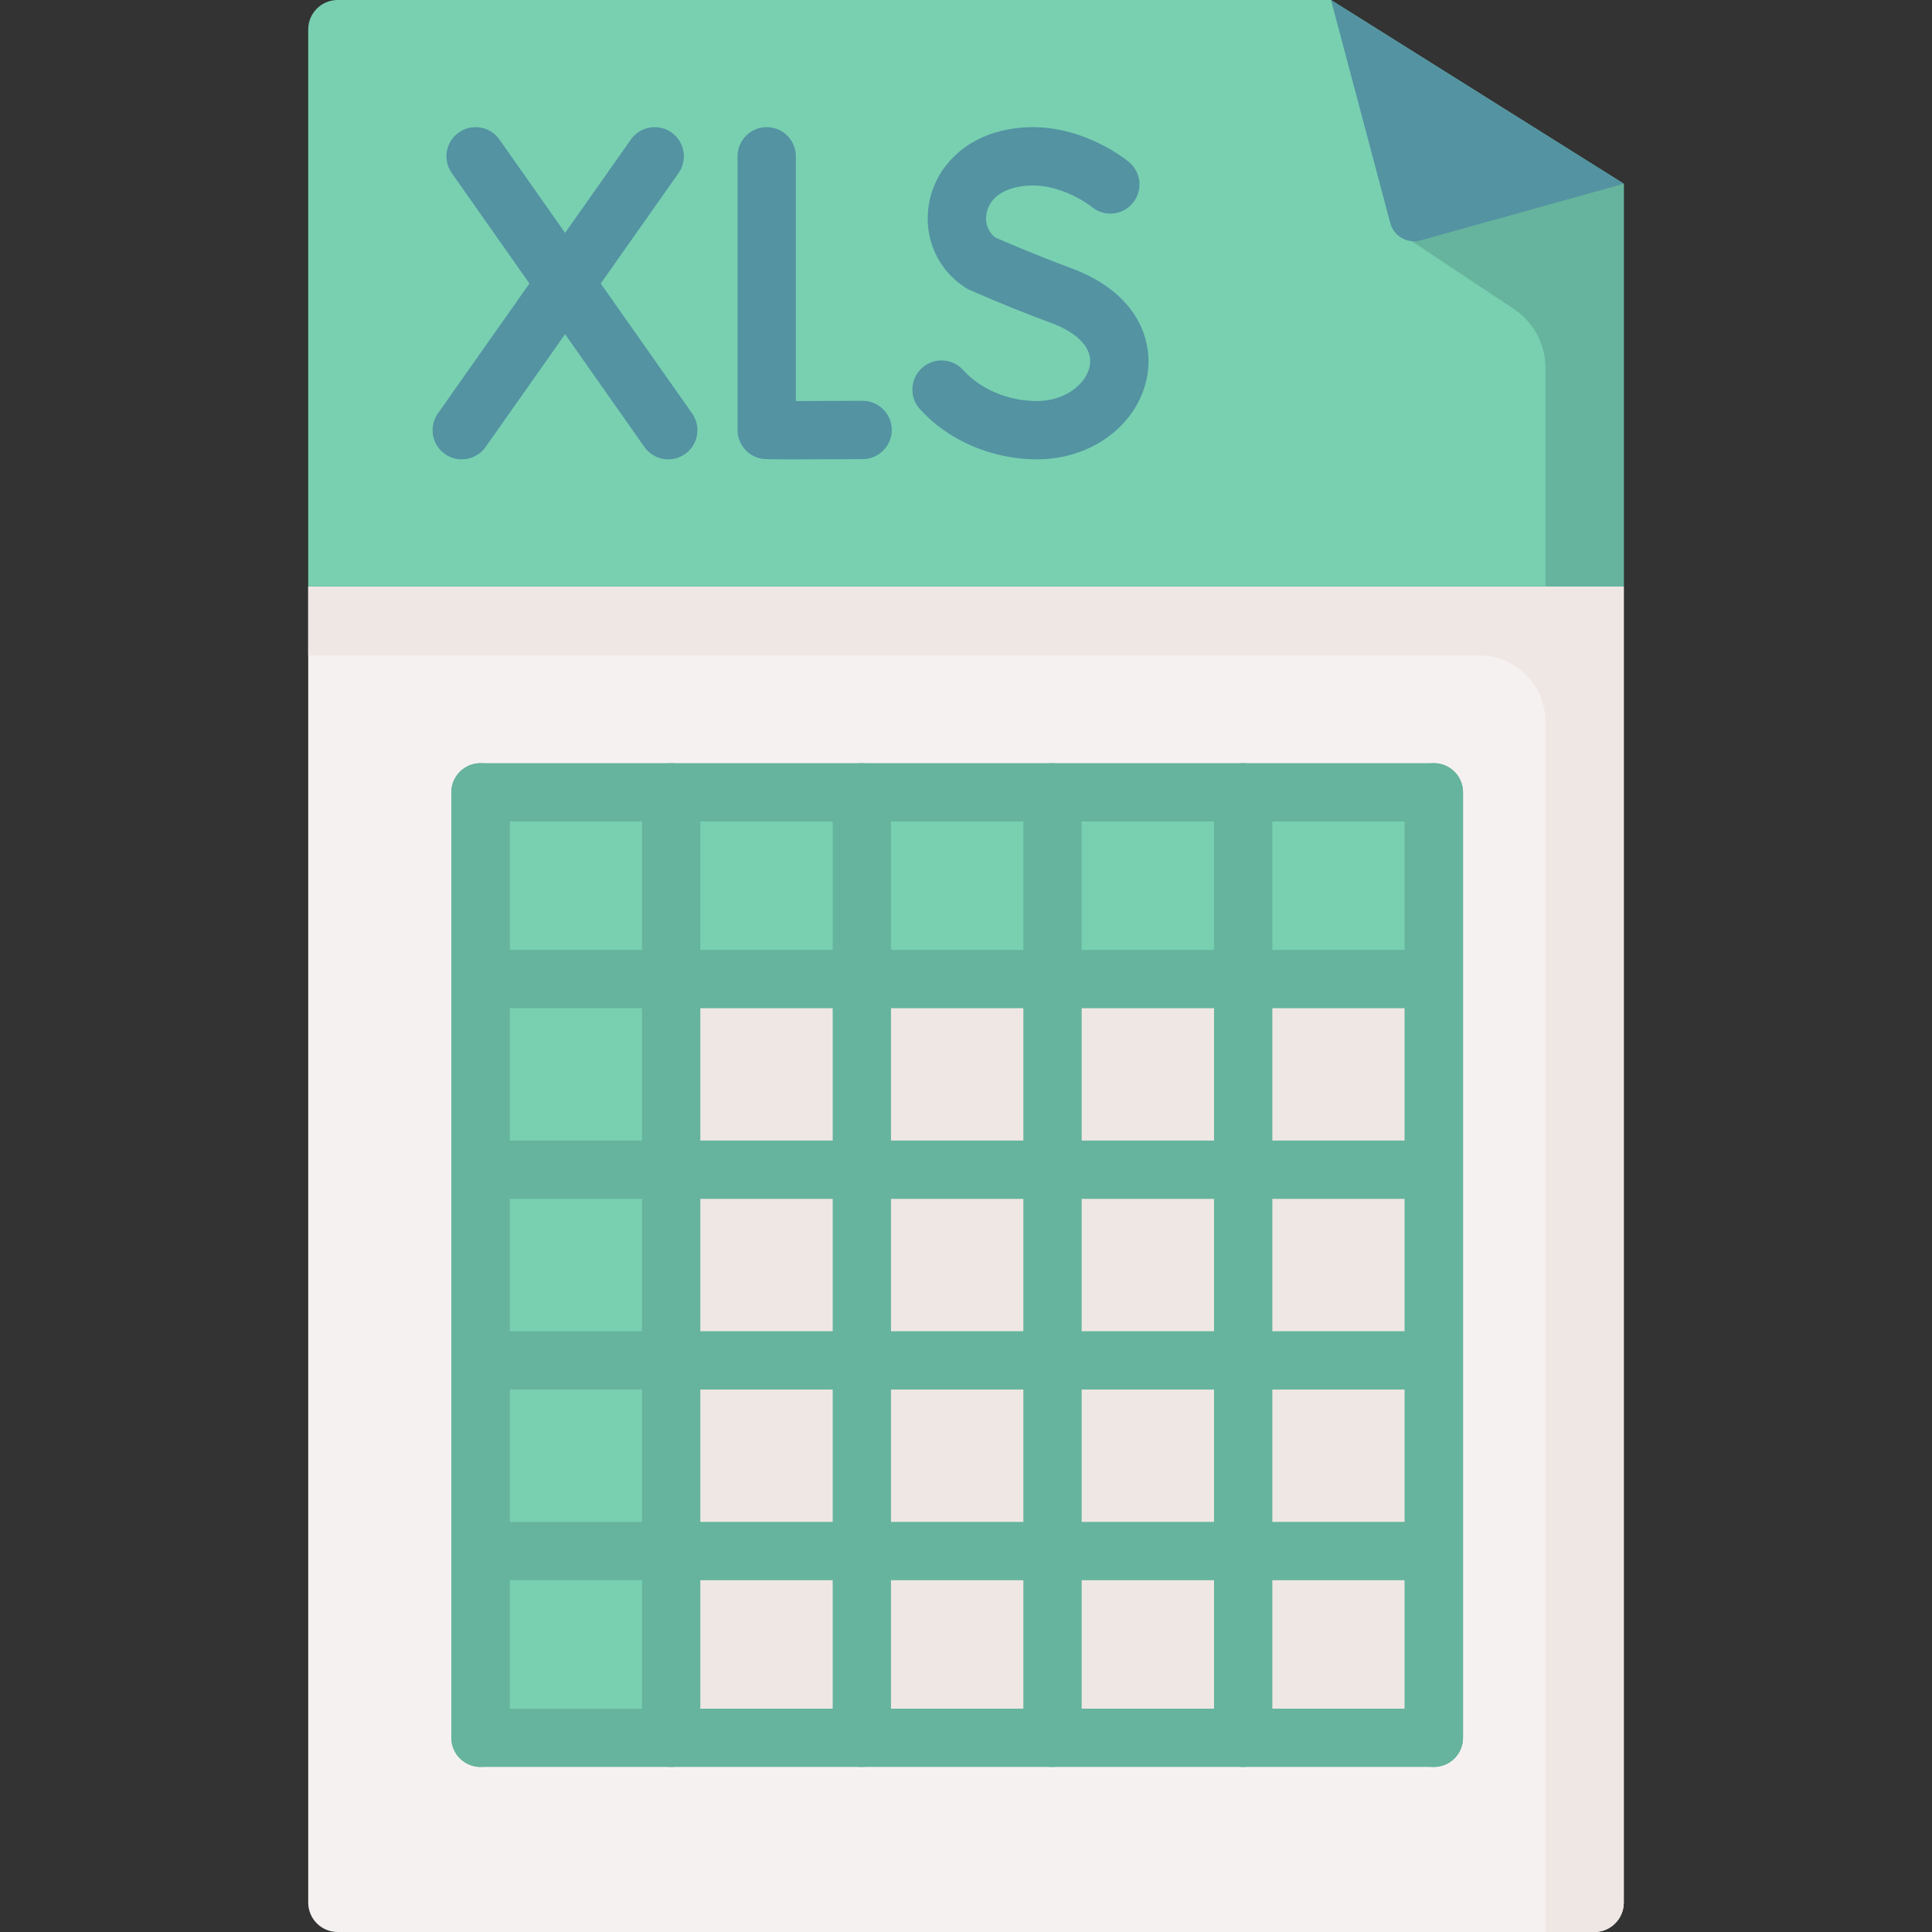 <svg id="Capa_1" enable-background="new 0 0 512 512" height="512" viewBox="0 0 512 512" width="512" xmlns="http://www.w3.org/2000/svg"><rect x="0" y="0" width="512" height="512" fill="#333333" stroke="none"/><g><path d="m422.518 512h-333.036c-4.309 0-7.802-3.493-7.802-7.802v-348.77h348.64v348.77c0 4.309-3.493 7.802-7.802 7.802z" fill="#f6f1f1"/><path d="m81.68 155.428v18.284h310.353c9.676 0 17.52 7.844 17.52 17.52v320.768h12.965c4.309 0 7.802-3.493 7.802-7.802v-348.77z" fill="#efe7e4"/><path d="m352.731 0h-263.249c-4.309 0-7.802 3.493-7.802 7.802v147.625h348.64v-106.73z" fill="#78d0b1"/><path d="m370.304 61.369 30.893 20.529c5.219 3.468 8.356 9.319 8.356 15.586v57.944h20.767v-106.731z" fill="#66b49d"/><path d="m352.731 0 15.701 59.105c.932 3.507 4.549 5.576 8.044 4.602l53.845-15.01z" fill="#5493a2"/><g><g><g><path d="m210.882 121.737c-7.979 0-8.453-.082-9.007-.177-3.708-.637-6.418-3.853-6.418-7.615v-72.524c0-4.267 3.459-7.726 7.726-7.726s7.726 3.459 7.726 7.726v64.859c4.876-.003 11.495-.027 17.647-.061h.044c4.246 0 7.701 3.431 7.725 7.683.024 4.267-3.417 7.745-7.683 7.77-8.258.046-13.892.065-17.76.065z" fill="#5493a2"/></g></g><g><g><path d="m274.81 121.733c-11.878 0-23.474-4.971-31.02-13.298-2.865-3.162-2.625-8.048.537-10.913 3.16-2.864 8.047-2.626 10.913.537 4.665 5.148 11.981 8.221 19.569 8.221 7.72 0 13.183-4.761 14.005-9.363.804-4.505-2.978-8.653-10.376-11.382-11.215-4.137-21.172-8.569-21.591-8.756-.372-.166-.73-.361-1.071-.584-7.21-4.7-10.925-12.946-9.694-21.518 1.317-9.171 8.044-16.648 17.557-19.514 19.141-5.766 34.922 7.248 35.585 7.805 3.266 2.745 3.688 7.619.943 10.886-2.737 3.257-7.587 3.686-10.853.971-.247-.2-10.263-8.163-21.217-4.866-5.401 1.627-6.497 5.377-6.717 6.913-.348 2.419.551 4.655 2.418 6.082 2.372 1.04 10.858 4.714 19.99 8.082 17.533 6.467 21.952 19.012 20.24 28.596-2.288 12.806-14.576 22.101-29.218 22.101z" fill="#5493a2"/></g></g><g><g><path d="m177.104 121.733c-2.431 0-4.822-1.143-6.326-3.281l-51.061-72.585c-2.456-3.49-1.617-8.31 1.873-10.765 3.494-2.455 8.311-1.615 10.765 1.874l51.061 72.585c2.456 3.49 1.617 8.31-1.873 10.765-1.352.95-2.904 1.407-4.439 1.407z" fill="#5493a2"/></g><g><path d="m122.363 121.733c-1.537 0-3.09-.458-4.443-1.41-3.489-2.458-4.324-7.278-1.866-10.766l51.134-72.585c2.456-3.488 7.275-4.324 10.766-1.867 3.489 2.458 4.324 7.278 1.866 10.766l-51.133 72.585c-1.505 2.136-3.896 3.277-6.324 3.277z" fill="#5493a2"/></g></g></g><g><path d="m127.333 209.973h50.531v250.56h-50.531z" fill="#78d0b1"/><path d="m177.865 209.973h201.077v49.483h-201.077z" fill="#78d0b1"/><path d="m177.865 259.456h202.126v201.077h-202.126z" fill="#efe7e4"/><g><path d="m379.991 468.259h-252.657c-4.268 0-7.726-3.459-7.726-7.726v-250.56c0-4.267 3.459-7.726 7.726-7.726h252.657c4.268 0 7.726 3.459 7.726 7.726v250.56c0 4.267-3.459 7.726-7.726 7.726zm-244.931-15.453h237.204v-235.107h-237.204z" fill="#66b49d"/></g><g><g><path d="m127.334 468.259c-4.268 0-7.726-3.459-7.726-7.726v-250.56c0-4.267 3.459-7.726 7.726-7.726s7.726 3.459 7.726 7.726v250.56c0 4.267-3.459 7.726-7.726 7.726z" fill="#66b49d"/></g><g><path d="m177.865 468.259c-4.268 0-7.726-3.459-7.726-7.726v-250.56c0-4.267 3.459-7.726 7.726-7.726 4.268 0 7.726 3.459 7.726 7.726v250.56c0 4.267-3.459 7.726-7.726 7.726z" fill="#66b49d"/></g><g><path d="m228.396 468.259c-4.268 0-7.726-3.459-7.726-7.726v-250.56c0-4.267 3.459-7.726 7.726-7.726 4.268 0 7.726 3.459 7.726 7.726v250.56c0 4.267-3.458 7.726-7.726 7.726z" fill="#66b49d"/></g><g><path d="m278.927 468.259c-4.268 0-7.726-3.459-7.726-7.726v-250.56c0-4.267 3.459-7.726 7.726-7.726 4.268 0 7.726 3.459 7.726 7.726v250.56c.001 4.267-3.458 7.726-7.726 7.726z" fill="#66b49d"/></g><g><path d="m329.458 468.259c-4.268 0-7.726-3.459-7.726-7.726v-250.56c0-4.267 3.459-7.726 7.726-7.726 4.268 0 7.726 3.459 7.726 7.726v250.56c.001 4.267-3.458 7.726-7.726 7.726z" fill="#66b49d"/></g><g><path d="m379.991 468.259c-4.268 0-7.726-3.459-7.726-7.726v-250.56c0-4.267 3.459-7.726 7.726-7.726s7.726 3.459 7.726 7.726v250.56c0 4.267-3.459 7.726-7.726 7.726z" fill="#66b49d"/></g></g><g><g><path d="m378.941 267.182h-250.559c-4.268 0-7.726-3.459-7.726-7.726s3.459-7.726 7.726-7.726h250.559c4.268 0 7.726 3.459 7.726 7.726.001 4.268-3.458 7.726-7.726 7.726z" fill="#66b49d"/></g><g><path d="m378.941 317.714h-250.559c-4.268 0-7.726-3.459-7.726-7.726s3.459-7.726 7.726-7.726h250.559c4.268 0 7.726 3.459 7.726 7.726s-3.458 7.726-7.726 7.726z" fill="#66b49d"/></g><g><path d="m378.941 368.245h-250.559c-4.268 0-7.726-3.459-7.726-7.726s3.459-7.726 7.726-7.726h250.559c4.268 0 7.726 3.459 7.726 7.726s-3.458 7.726-7.726 7.726z" fill="#66b49d"/></g><g><path d="m378.941 418.776h-250.559c-4.268 0-7.726-3.459-7.726-7.726s3.459-7.726 7.726-7.726h250.559c4.268 0 7.726 3.459 7.726 7.726s-3.458 7.726-7.726 7.726z" fill="#66b49d"/></g></g></g></g></svg>